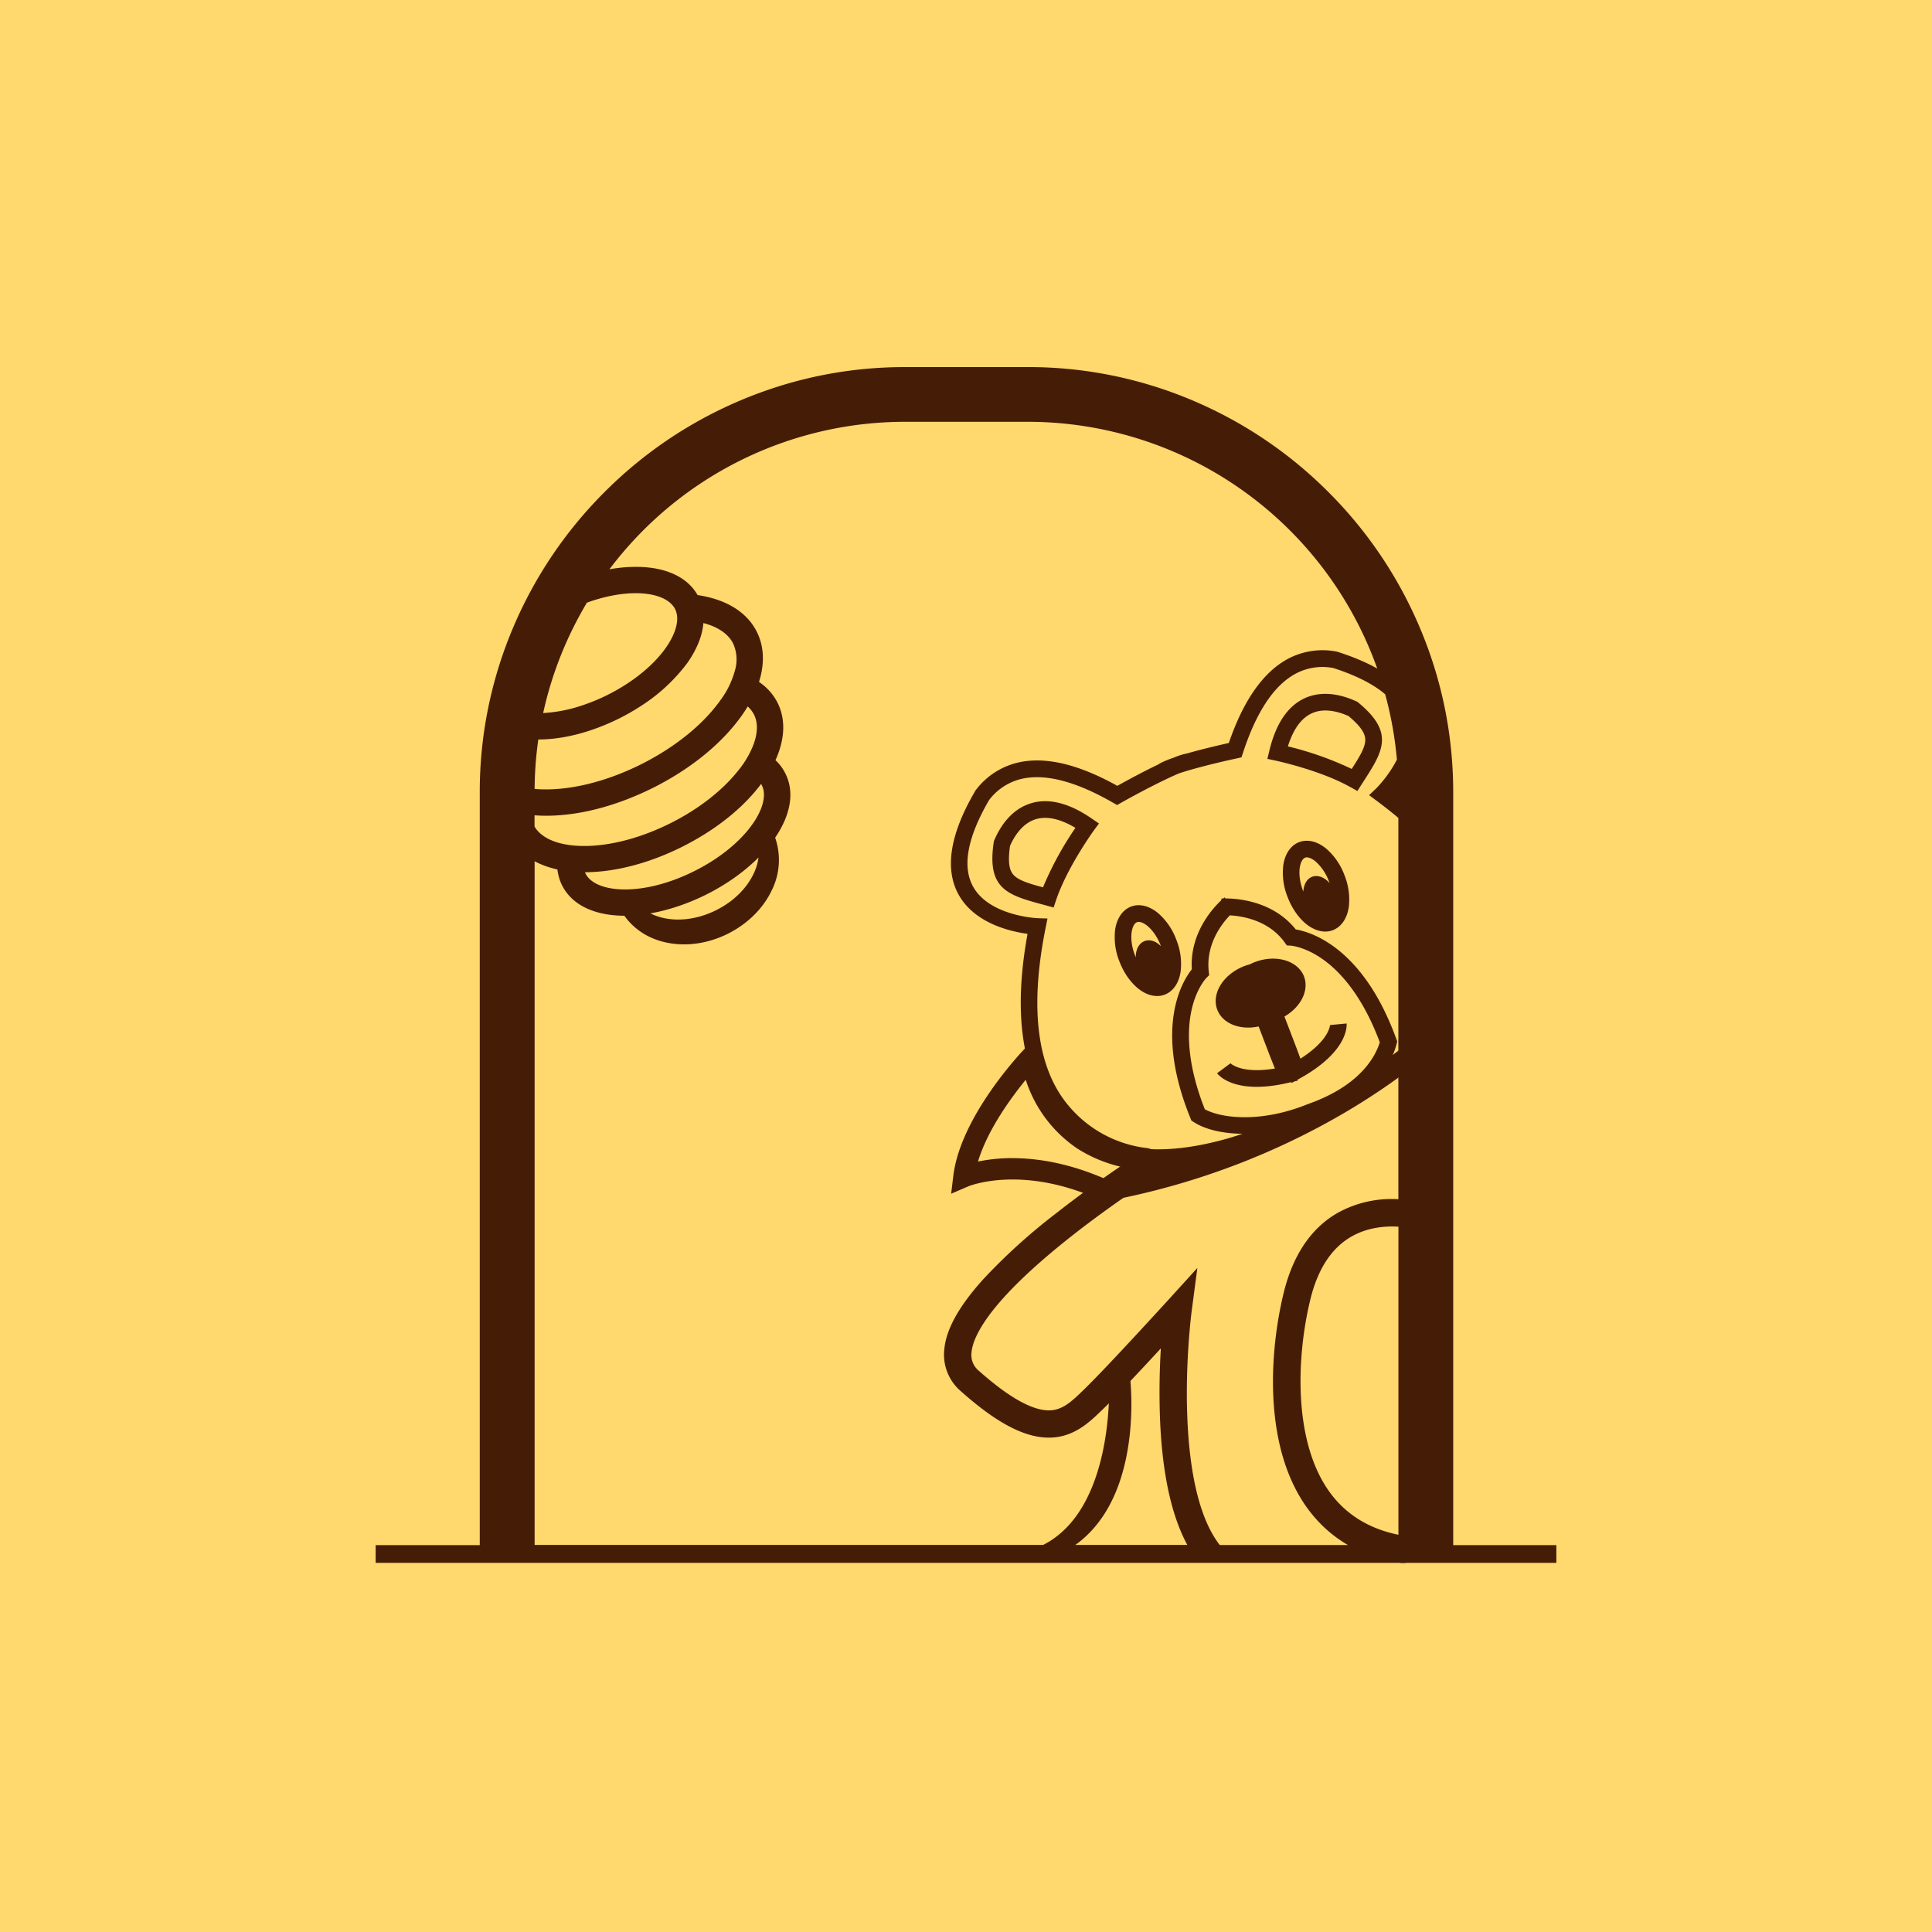 <svg width="28" height="28" fill="none" xmlns="http://www.w3.org/2000/svg"><g clip-path="url(#a)"><path fill="#FFD86E" d="M0 0h165.556v165.556H0z"/><path d="M17.812 6.644v-.35h-.675a5.502 5.502 0 0 0-2.197-.455h-1.838c-.78 0-1.522.162-2.196.455h-.112v.05a5.542 5.542 0 0 0-3.227 5.03v11.248h1.739l.002-.04h9.468l.002.04h1.698V11.374a5.537 5.537 0 0 0-2.664-4.73Z" fill="#FFD86E"/><path d="M21.061 22.392v-10.91c0-.828-.164-1.633-.487-2.393a6.165 6.165 0 0 0-1.323-1.959 6.173 6.173 0 0 0-1.959-1.323 6.092 6.092 0 0 0-2.394-.487h-1.782c-.829 0-1.634.164-2.394.487A6.165 6.165 0 0 0 8.763 7.13 6.173 6.173 0 0 0 7.439 9.09a6.092 6.092 0 0 0-.486 2.394v10.909H5.444v.257h14.833a.413.413 0 0 0 .113 0h2.166v-.257H21.06h.001Zm-.794-.149c-.424-.087-.755-.29-.99-.609-.539-.733-.49-1.97-.285-2.807.107-.436.306-.74.593-.905.236-.136.495-.155.682-.144v4.465ZM8.507 8.734c.383-.139.73-.166.968-.109.152.037.26.106.309.202.023.046.033.1.03.159-.013.255-.262.614-.705.909a2.793 2.793 0 0 1-.636.316 2.148 2.148 0 0 1-.601.123c.125-.573.342-1.11.634-1.6Zm-.704 1.983h.032c.254-.005.53-.06.807-.162a3.167 3.167 0 0 0 .64-.319 2.557 2.557 0 0 0 .678-.626c.14-.199.219-.396.234-.58.21.054.362.157.432.298a.562.562 0 0 1 .022.4 1.276 1.276 0 0 1-.207.42c-.251.353-.658.682-1.148.928-.49.245-.999.375-1.431.364-.029 0-.056-.002-.083-.004l-.031-.003c.002-.243.02-.482.054-.717Zm-.055 1.099c.197.015.411.003.636-.035.344-.058.712-.18 1.08-.363.366-.184.683-.406.935-.646.18-.172.328-.351.437-.533a.4.4 0 0 1 .092.118c.063.126.053.292-.024.474a1.378 1.378 0 0 1-.208.34c-.23.289-.573.556-.978.759-.405.203-.824.318-1.192.33H8.42a1.365 1.365 0 0 1-.293-.037c-.18-.045-.313-.129-.38-.244v-.163Zm2.318.807c-.752.378-1.436.323-1.58.038l-.008-.02c.423-.001.918-.123 1.411-.37.494-.248.888-.57 1.142-.91l.01.02c.143.284-.223.865-.975 1.242Zm.927-.196c-.033.266-.24.577-.612.763-.36.18-.72.168-.955.047.265-.046.543-.14.811-.273.293-.147.552-.332.757-.537Zm-3.245 9.965v-9.91c.098.052.209.092.33.119.01.08.032.158.068.23.137.273.443.429.864.44h.038c.144.202.36.34.624.392.283.057.596.01.88-.132.283-.143.508-.365.632-.626a.985.985 0 0 0 .05-.765c.229-.335.282-.665.148-.931a.675.675 0 0 0-.143-.192c.134-.296.153-.586.03-.832A.797.797 0 0 0 11 9.883c.082-.26.077-.51-.032-.727-.148-.295-.458-.473-.86-.532H10.1h.01c-.144-.253-.443-.398-.848-.408a2.13 2.13 0 0 0-.43.035 5.364 5.364 0 0 1 4.285-2.138H14.9a5.377 5.377 0 0 1 5.06 3.576c-.16-.09-.35-.17-.568-.24l-.008-.003-.008-.002a1.07 1.07 0 0 0-.806.162c-.313.21-.569.6-.761 1.162-.178.04-.405.094-.604.151a.933.933 0 0 0-.19.06c-.1.034-.183.069-.23.101-.225.107-.468.24-.592.309-.52-.29-.972-.41-1.345-.355a1.07 1.07 0 0 0-.707.418l-.005.006-.004.008c-.364.621-.445 1.126-.24 1.498.231.418.75.536 1 .57-.218 1.194-.073 2.092.431 2.669a1.93 1.93 0 0 0 1.058.605l.084.016a2.036 2.036 0 0 1-.084-.016c-.283.188-.671.459-1.067.77a8.53 8.53 0 0 0-1.065.963c-.354.393-.539.727-.564 1.021a.695.695 0 0 0 .241.601c.514.458.92.672 1.273.672h.032c.344-.014.56-.224.75-.409l.008-.007c.2-.194.556-.575.835-.877a10.41 10.41 0 0 0-.015.938c.025.828.159 1.467.398 1.91H7.748v.002Zm9.93 0c-.282-.361-.445-1.018-.473-1.917-.025-.78.064-1.464.065-1.47l.083-.629-.427.47c-.009.009-.871.957-1.214 1.29l-.008.008c-.16.155-.297.29-.488.296-.246.008-.59-.183-1.027-.571a.296.296 0 0 1-.109-.27c.02-.22.237-.734 1.476-1.705.73-.572 1.46-1.02 1.466-1.025l-.08-.126.093.038-.158-.095.212.137h-.015l-.055-.088a5.02 5.02 0 0 1-.385-.095 1.742 1.742 0 0 1-1.131-.596c-.47-.539-.587-1.411-.35-2.593l.028-.139-.142-.005c-.007 0-.7-.03-.937-.459-.16-.291-.082-.712.232-1.252a.824.824 0 0 1 .547-.322c.332-.048.752.073 1.249.359l.06.034.06-.034c.254-.143.624-.336.841-.426.184-.061.488-.141.83-.215l.071-.016.022-.065c.178-.546.41-.917.688-1.102a.824.824 0 0 1 .623-.127c.328.106.578.233.75.38.084.305.141.621.17.946-.12.24-.297.415-.3.418l-.103.098.114.085c.11.082.213.163.31.245v5.526a1.613 1.613 0 0 0-.876.196c-.387.22-.65.61-.785 1.157-.07.286-.183.866-.15 1.53.034.66.203 1.201.501 1.607.16.216.354.391.58.522h-1.86.001Z" fill="#451D07"/><path d="M14.95 11.64c-.23.065-.417.251-.54.537l-.006.014-.002.016c-.103.682.207.766.72.905l.148.04.036-.108c.161-.477.544-1.004.547-1.009l.074-.1-.102-.07c-.324-.224-.618-.3-.875-.226Zm.166 1.22c-.2-.054-.344-.098-.418-.171-.053-.052-.101-.144-.06-.43.067-.15.185-.332.379-.388.159-.046.35-.003.569.127a4.745 4.745 0 0 0-.47.862ZM17.11 14.086a.939.939 0 0 0-.062-.467.939.939 0 0 0-.266-.387c-.128-.105-.27-.139-.39-.093-.121.046-.205.167-.23.33a.938.938 0 0 0 .062.466c.061.16.156.297.267.388.09.074.187.112.279.112a.306.306 0 0 0 .11-.02c.121-.046.205-.167.23-.33Zm-.522-.447c-.083.032-.129.125-.128.235l-.01-.025c-.097-.252-.048-.455.028-.484a.066.066 0 0 1 .025-.004c.084 0 .233.119.32.345l.002.007c-.07-.072-.16-.104-.237-.074Z" fill="#451D07"/><path d="M19.915 15.693c.204-.215.29-.425.325-.563l.01-.036-.013-.035c-.482-1.33-1.239-1.552-1.458-1.589-.33-.413-.844-.449-1.02-.449l-.012-.015-.019.016a.206.206 0 0 0-.028.002l.001.022c-.125.117-.46.479-.428 1.002-.139.174-.553.845-.021 2.156l.014.035.03.02c.162.107.422.173.737.173.305 0 .661-.062 1.025-.212.358-.129.647-.306.857-.526Zm-.947.303c-.7.288-1.277.207-1.507.08-.273-.69-.254-1.17-.189-1.451.07-.306.21-.45.21-.45l.042-.042-.006-.057c-.042-.389.184-.683.306-.81.183.01.563.072.792.389l.034.047.058.003s.201.014.458.194c.237.166.572.51.831 1.207-.062.202-.28.624-1.028.89l.01.029-.011-.028Z" fill="#451D07"/><path d="m19.516 14.833-.24.023v-.005c0 .003-.003.22-.429.492l-.06-.162-.172-.449c.237-.136.36-.378.284-.58-.09-.232-.41-.325-.715-.208a.787.787 0 0 0-.073.033.67.67 0 0 0-.077.024c-.305.118-.481.4-.392.633.078.203.332.3.599.242l.171.447.065.163c-.498.082-.646-.078-.648-.08a.027.027 0 0 1 .004.004l-.194.144c.019.025.162.197.574.197.126 0 .277-.016.457-.058l.046-.01.004.012.042-.023.046-.01-.005-.013.04-.022c.69-.385.677-.753.673-.794ZM19.573 11.408l.099.056.082-.128c.289-.447.463-.716-.07-1.155l-.012-.01-.014-.006c-.283-.13-.546-.144-.762-.04-.24.117-.407.37-.499.753l-.029.12.122.026c.006.002.643.137 1.082.384Zm-.57-1.066c.18-.088.39-.031.54.035.222.185.247.286.243.36-.006.104-.084.234-.196.407a4.75 4.75 0 0 0-.925-.327c.076-.243.189-.403.338-.475ZM19.218 12.297c-.127-.104-.27-.138-.39-.092-.12.046-.204.166-.229.33a.938.938 0 0 0 .062.466c.061.16.156.297.266.388.09.073.188.112.28.112a.307.307 0 0 0 .11-.02c.121-.047.204-.167.23-.33a.937.937 0 0 0-.062-.467.936.936 0 0 0-.267-.387Zm.05.5c-.073-.083-.17-.121-.252-.09-.077.03-.122.113-.127.214a.036.036 0 0 1-.003-.007c-.096-.252-.048-.454.029-.484.036-.014.092.007.15.054a.71.71 0 0 1 .194.287l.01.026h-.001Z" fill="#451D07"/><path d="m15.999 17.415-.044-.02c-1.144-.525-1.916-.204-1.923-.201l-.247.106.032-.266c.108-.857.979-1.777 1.016-1.816l.224-.235.04.323c0 .006.095.695.683 1.082.486.32 1.173.354 2.04.104a7.774 7.774 0 0 0 2.856-1.602l.213.22c-.073.071-1.81 1.73-4.842 2.296l-.049.008Zm-1.325-.63c.356 0 .822.07 1.364.31a9.99 9.99 0 0 0 .603-.134 2.027 2.027 0 0 1-1.033-.319 1.9 1.9 0 0 1-.742-.993c-.215.263-.555.728-.692 1.185.127-.026.296-.05.5-.05ZM15.088 22.627l-.196-.148c1.293-.369 1.182-2.471 1.18-2.49l.304-.038c.012.09.254 2.235-1.288 2.676Z" fill="#451D07"/></g><defs><clipPath id="a"><path fill="#fff" d="M0 0h28v28H0z"/></clipPath></defs></svg>